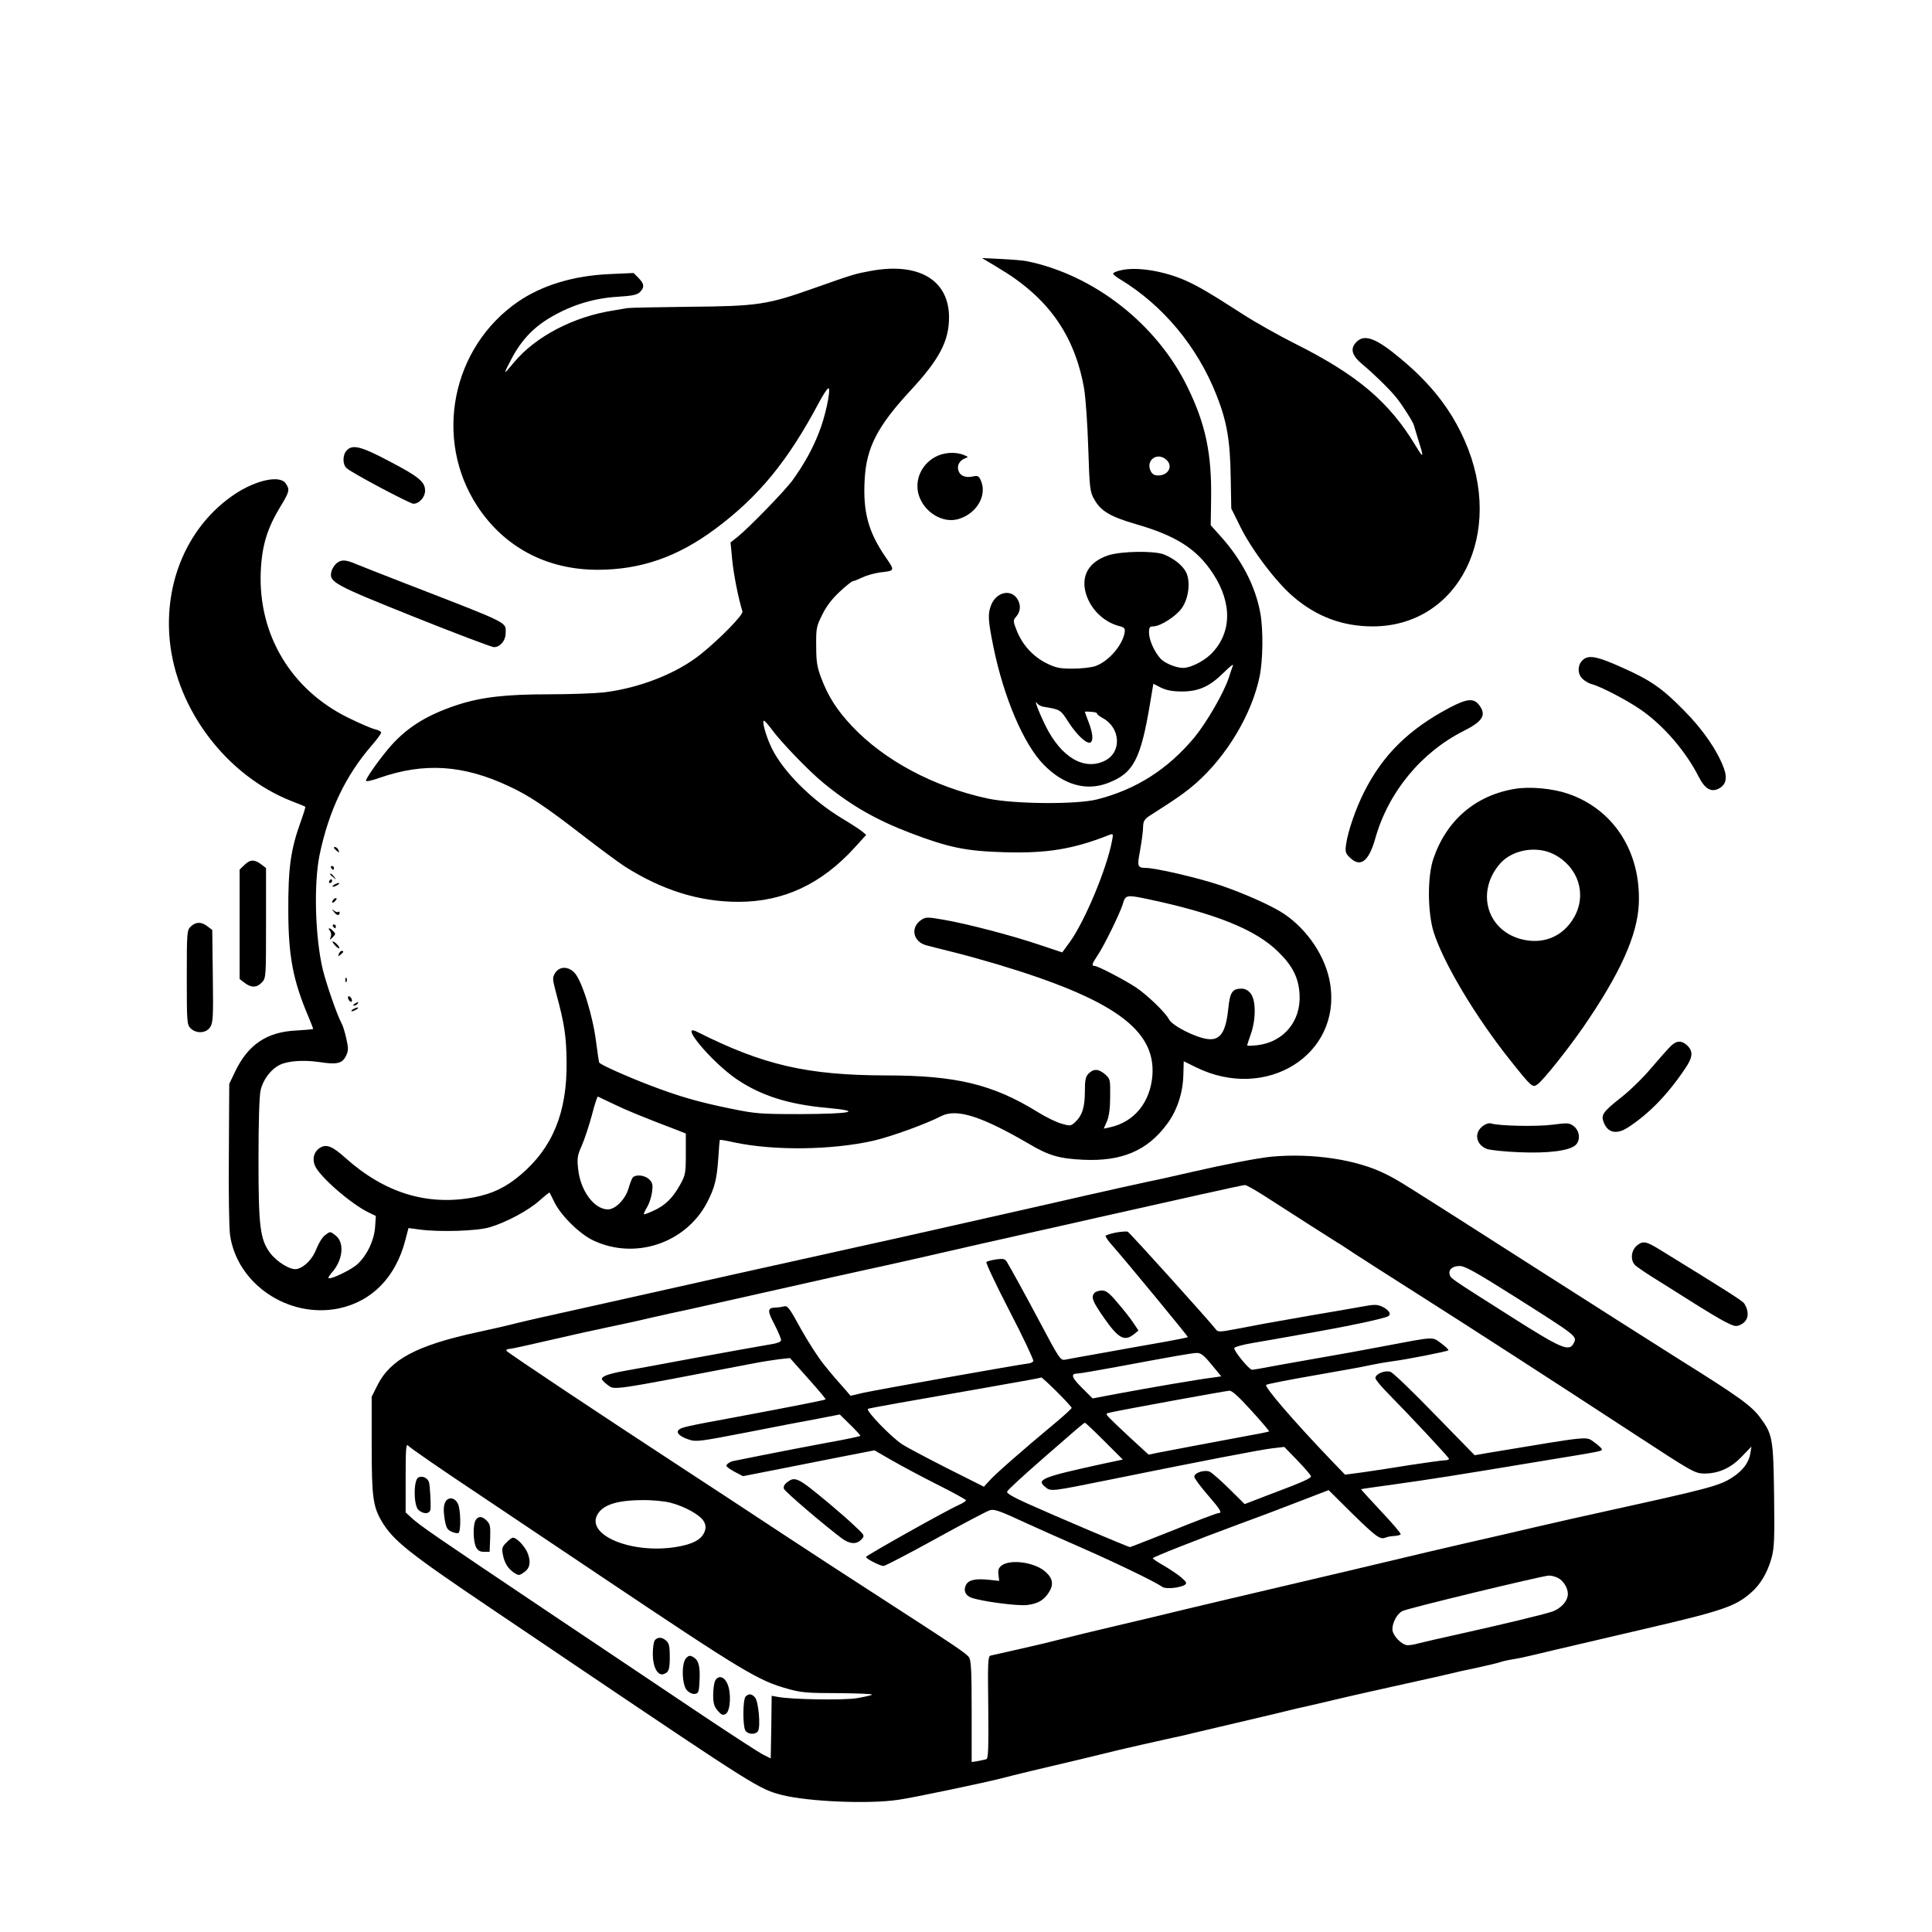 <?xml version="1.0" standalone="no"?>
<!DOCTYPE svg PUBLIC "-//W3C//DTD SVG 20010904//EN"
 "http://www.w3.org/TR/2001/REC-SVG-20010904/DTD/svg10.dtd">
<svg version="1.0" xmlns="http://www.w3.org/2000/svg"
 width="1024pt" height="1024pt" viewBox="0 0 1024 1024"
 preserveAspectRatio="xMidYMid meet">

<g transform="translate(0,1024) scale(0.1,-0.1)"
fill="#000000" stroke="none">
<path d="M5290 8821 c263 -155 405 -354 456 -640 8 -48 18 -189 22 -316 7
-217 9 -232 32 -272 34 -61 84 -91 217 -130 217 -62 328 -133 414 -266 102
-157 97 -316 -14 -425 -39 -38 -108 -72 -146 -72 -38 0 -95 24 -119 48 -33 36
-62 99 -62 140 0 27 4 32 23 32 38 1 120 53 151 97 37 53 47 142 22 191 -18
35 -64 72 -116 93 -52 21 -231 18 -298 -5 -99 -34 -142 -104 -118 -196 22 -84
93 -156 177 -178 28 -7 33 -12 30 -33 -10 -68 -86 -156 -157 -180 -22 -7 -75
-13 -119 -13 -68 0 -89 4 -139 29 -70 35 -126 96 -156 170 -20 50 -21 57 -7
73 25 28 29 59 13 91 -32 61 -112 47 -142 -24 -19 -47 -18 -79 11 -222 55
-270 160 -516 266 -625 105 -108 225 -142 339 -99 138 52 176 124 227 431 l16
96 41 -21 c30 -14 60 -20 111 -20 89 0 148 27 223 102 30 30 51 46 47 36 -4
-10 -14 -39 -22 -65 -27 -81 -116 -235 -182 -316 -141 -169 -308 -276 -516
-329 -110 -28 -444 -25 -582 5 -285 62 -547 202 -718 384 -79 84 -126 157
-163 256 -21 55 -26 85 -26 167 -1 94 1 105 32 167 22 45 52 84 93 122 33 31
65 56 70 56 6 0 28 9 51 20 23 11 64 22 92 26 81 9 80 8 30 81 -92 134 -121
240 -111 413 9 167 68 281 240 467 156 168 207 265 207 391 0 198 -161 293
-415 246 -85 -16 -84 -15 -305 -93 -243 -86 -295 -94 -655 -97 -170 -2 -319
-5 -330 -7 -11 -2 -42 -7 -70 -12 -213 -32 -416 -138 -531 -276 -58 -70 -59
-69 -14 17 54 103 120 172 217 227 110 63 226 97 347 104 78 5 103 10 118 25
25 25 23 44 -8 75 l-26 26 -132 -6 c-188 -9 -353 -59 -480 -146 -352 -242
-449 -728 -216 -1084 143 -218 369 -337 637 -337 229 0 425 68 626 218 228
170 383 358 548 669 24 45 47 79 51 75 12 -12 -19 -155 -52 -236 -35 -90 -80
-169 -141 -254 -44 -58 -225 -245 -290 -298 l-37 -29 9 -94 c8 -78 32 -200 54
-272 6 -17 -121 -147 -224 -229 -126 -100 -321 -177 -511 -200 -46 -5 -177
-10 -290 -10 -230 0 -359 -15 -485 -56 -168 -55 -278 -125 -372 -239 -58 -71
-113 -150 -113 -163 0 -6 32 1 71 15 238 83 446 69 688 -45 106 -49 193 -108
386 -257 94 -73 196 -148 227 -168 199 -126 395 -187 602 -187 240 0 442 95
619 291 l58 64 -24 20 c-14 11 -62 42 -107 69 -160 97 -310 248 -370 371 -30
62 -53 145 -41 145 4 0 22 -20 39 -43 47 -66 203 -228 279 -289 147 -120 278
-194 458 -263 205 -78 295 -96 496 -102 228 -7 368 16 562 93 17 6 18 3 11
-32 -27 -146 -143 -424 -223 -536 l-41 -56 -117 39 c-147 50 -388 113 -511
134 -86 15 -95 15 -118 0 -60 -39 -46 -115 24 -135 20 -5 84 -22 142 -36 58
-14 165 -44 239 -66 612 -184 836 -345 819 -587 -11 -143 -96 -248 -225 -276
l-33 -7 17 39 c11 26 17 68 17 131 1 91 0 94 -27 118 -34 29 -60 31 -87 4 -16
-16 -20 -33 -20 -95 0 -83 -14 -128 -52 -163 -23 -21 -26 -21 -74 -7 -27 8
-83 35 -124 61 -238 147 -434 194 -803 194 -418 1 -651 54 -1004 232 -97 48
80 -162 210 -251 129 -88 277 -135 481 -153 195 -18 131 -32 -144 -33 -207 0
-236 2 -362 28 -173 35 -278 65 -437 126 -130 50 -258 108 -265 119 -2 4 -9
51 -16 105 -17 141 -75 328 -115 371 -33 35 -79 35 -102 0 -16 -26 -16 -30 6
-113 42 -155 53 -224 54 -361 3 -266 -74 -454 -245 -598 -78 -66 -148 -99
-245 -118 -249 -47 -476 23 -686 212 -67 60 -99 72 -133 49 -30 -19 -40 -57
-25 -93 24 -58 192 -204 286 -249 l37 -18 -4 -60 c-6 -71 -41 -145 -91 -193
-31 -31 -146 -86 -156 -76 -2 2 5 14 16 27 61 66 71 163 20 200 -27 21 -27 21
-53 1 -15 -10 -35 -43 -46 -71 -20 -54 -62 -99 -104 -109 -33 -8 -107 37 -144
87 -52 72 -60 141 -60 493 0 191 4 335 11 366 12 56 53 111 100 135 42 22 126
28 210 16 96 -15 123 -8 143 33 13 28 13 39 1 94 -8 34 -19 70 -25 79 -22 39
-79 203 -99 283 -41 171 -49 456 -17 610 49 233 137 419 278 581 26 30 48 60
48 66 0 6 -14 13 -30 17 -17 3 -82 31 -145 62 -303 149 -477 441 -463 774 6
138 34 229 103 343 50 82 52 92 29 125 -31 45 -157 18 -271 -58 -244 -164
-375 -461 -343 -778 37 -365 302 -713 645 -848 39 -15 71 -28 73 -30 2 -1 -8
-34 -22 -73 -56 -154 -69 -250 -68 -485 1 -237 26 -365 106 -553 14 -34 26
-64 26 -66 0 -3 -40 -6 -89 -9 -156 -7 -256 -74 -325 -218 l-31 -65 -2 -365
c-2 -201 1 -396 6 -434 36 -261 309 -446 577 -391 175 37 301 165 352 361 l17
65 60 -8 c104 -14 303 -8 370 12 86 25 208 90 266 143 27 24 51 43 52 41 1 -2
13 -26 27 -54 36 -71 133 -166 205 -200 221 -104 488 -15 602 200 41 80 52
122 60 235 3 52 7 96 8 98 2 2 36 -4 76 -13 213 -45 518 -41 739 9 94 22 277
88 358 130 82 42 212 1 466 -147 105 -62 160 -78 286 -84 205 -10 342 48 446
190 53 71 84 165 86 261 l2 71 65 -32 c372 -183 771 66 711 443 -22 140 -118
285 -244 370 -62 42 -214 110 -342 153 -121 40 -341 91 -394 91 -39 0 -43 10
-30 77 13 76 18 111 19 148 1 22 9 35 34 51 146 93 190 124 245 172 163 143
297 366 338 566 18 86 20 247 4 336 -26 143 -98 282 -210 407 l-53 59 2 135
c4 242 -28 398 -124 595 -161 333 -493 595 -850 669 -16 4 -77 9 -135 12
l-105 5 85 -51z m892 -1018 c37 -33 11 -83 -43 -83 -22 0 -32 7 -41 25 -26 57
37 101 84 58z m-651 -1309 c90 -15 89 -14 134 -84 44 -68 97 -116 115 -105 16
10 12 50 -10 107 -11 29 -20 54 -20 55 0 2 15 2 34 0 19 -1 32 -5 30 -8 -2 -3
11 -14 29 -24 96 -51 104 -180 15 -226 -110 -56 -233 15 -317 185 -38 78 -64
148 -43 117 5 -7 20 -15 33 -17z m546 -1018 c366 -77 579 -163 698 -281 77
-75 108 -138 113 -226 8 -142 -85 -253 -225 -269 -29 -3 -53 -4 -53 -1 1 4 9
31 20 61 27 77 27 179 -1 214 -13 17 -30 26 -48 26 -50 0 -62 -19 -71 -107
-13 -125 -43 -169 -110 -160 -64 8 -186 70 -204 104 -18 36 -117 131 -176 170
-57 38 -201 113 -217 113 -19 0 -16 11 13 54 35 51 119 223 135 274 14 49 20
50 126 28z m-2822 -1089 c68 -33 151 -67 345 -141 l35 -14 0 -108 c0 -102 -2
-112 -30 -163 -39 -70 -78 -109 -139 -137 -28 -13 -52 -22 -53 -20 -2 2 5 19
17 38 11 19 23 55 26 80 5 38 3 49 -15 67 -23 23 -73 28 -88 9 -5 -7 -15 -33
-22 -58 -17 -57 -69 -110 -109 -110 -73 0 -147 100 -158 217 -6 55 -3 71 20
122 14 32 38 105 53 160 14 56 29 100 32 99 3 -2 42 -20 86 -41z"/>
<path d="M5943 8808 c-24 -5 -43 -13 -43 -18 0 -5 17 -19 38 -31 227 -138 409
-357 510 -614 55 -139 72 -239 75 -435 l3 -165 47 -95 c60 -123 193 -298 282
-373 124 -106 262 -157 420 -157 458 0 704 494 489 983 -73 166 -178 301 -339
435 -129 108 -190 132 -233 92 -38 -36 -29 -73 30 -122 57 -47 140 -128 176
-172 30 -35 93 -135 96 -150 2 -6 12 -42 24 -80 30 -94 28 -99 -14 -30 -140
233 -308 376 -639 542 -88 44 -214 115 -280 158 -182 117 -235 147 -301 177
-115 51 -259 74 -341 55z"/>
<path d="M1837 7852 c-22 -24 -22 -75 1 -94 27 -25 335 -188 353 -188 31 0 62
35 62 69 0 47 -32 74 -189 156 -151 80 -196 91 -227 57z"/>
<path d="M4955 7817 c-73 -41 -108 -123 -86 -199 28 -93 128 -154 211 -129 98
29 154 127 118 206 -10 22 -16 25 -40 20 -38 -9 -68 2 -77 28 -11 27 3 55 32
67 21 8 21 8 -6 19 -45 18 -108 13 -152 -12z"/>
<path d="M1782 7253 c-11 -10 -23 -30 -26 -45 -12 -53 15 -68 440 -238 220
-88 410 -160 422 -160 33 0 62 35 62 73 0 62 35 45 -535 266 -115 45 -231 90
-257 101 -58 25 -80 25 -106 3z"/>
<path d="M8394 6746 c-32 -23 -36 -75 -8 -102 12 -13 35 -26 50 -30 47 -12
186 -84 261 -136 120 -83 239 -221 307 -356 31 -61 63 -81 101 -64 42 19 52
55 32 110 -36 96 -110 204 -212 307 -116 118 -178 161 -330 228 -124 56 -170
66 -201 43z"/>
<path d="M7683 6489 c-216 -114 -355 -251 -454 -449 -45 -90 -84 -205 -94
-272 -6 -42 -4 -50 18 -72 57 -56 101 -24 136 99 69 246 243 457 469 571 102
51 122 85 81 138 -29 37 -64 33 -156 -15z"/>
<path d="M8030 6059 c-208 -34 -362 -165 -432 -368 -33 -94 -32 -283 0 -389
51 -164 222 -450 406 -681 114 -143 119 -147 144 -129 30 20 162 186 245 306
194 282 285 483 293 650 12 278 -134 504 -378 586 -80 27 -200 38 -278 25z
m206 -347 c129 -66 176 -211 108 -332 -59 -106 -169 -150 -288 -116 -179 52
-232 254 -105 399 65 74 194 96 285 49z"/>
<path d="M1770 5746 c0 -2 7 -9 15 -16 13 -11 14 -10 9 4 -5 14 -24 23 -24 12z"/>
<path d="M1295 5655 l-25 -24 0 -290 0 -290 26 -20 c35 -27 65 -27 92 2 22 23
22 29 22 314 l0 292 -26 20 c-35 27 -59 26 -89 -4z"/>
<path d="M1755 5640 c3 -5 8 -10 11 -10 2 0 4 5 4 10 0 6 -5 10 -11 10 -5 0
-7 -4 -4 -10z"/>
<path d="M1750 5606 c0 -2 8 -10 18 -17 15 -13 16 -12 3 4 -13 16 -21 21 -21
13z"/>
<path d="M1745 5570 c-3 -5 -1 -10 4 -10 6 0 11 5 11 10 0 6 -2 10 -4 10 -3 0
-8 -4 -11 -10z"/>
<path d="M1770 5550 c-8 -5 -10 -10 -5 -10 6 0 17 5 25 10 8 5 11 10 5 10 -5
0 -17 -5 -25 -10z"/>
<path d="M1765 5469 c-11 -16 -1 -19 13 -3 7 8 8 14 3 14 -5 0 -13 -5 -16 -11z"/>
<path d="M1769 5408 c15 -21 31 -23 31 -6 0 6 -3 8 -7 5 -3 -4 -13 -1 -22 6
-14 11 -14 10 -2 -5z"/>
<path d="M1012 5330 c-21 -20 -22 -26 -22 -270 0 -237 1 -251 20 -270 30 -30
83 -27 104 6 15 22 17 54 14 270 l-3 245 -25 19 c-32 25 -61 25 -88 0z"/>
<path d="M1765 5330 c3 -5 8 -10 11 -10 2 0 4 5 4 10 0 6 -5 10 -11 10 -5 0
-7 -4 -4 -10z"/>
<path d="M1749 5306 c6 -7 8 -22 4 -32 -7 -18 -6 -18 11 -1 15 15 16 19 2 32
-18 19 -32 20 -17 1z"/>
<path d="M1775 5230 c10 -11 20 -18 23 -16 5 6 -23 36 -34 36 -4 0 1 -9 11
-20z"/>
<path d="M1796 5184 c-5 -14 -4 -15 9 -4 17 14 19 20 6 20 -5 0 -12 -7 -15
-16z"/>
<path d="M1831 5044 c0 -11 3 -14 6 -6 3 7 2 16 -1 19 -3 4 -6 -2 -5 -13z"/>
<path d="M1846 4945 c4 -8 10 -15 15 -15 4 0 6 7 3 15 -4 8 -10 15 -15 15 -4
0 -6 -7 -3 -15z"/>
<path d="M1880 4920 c-9 -6 -10 -10 -3 -10 6 0 15 5 18 10 8 12 4 12 -15 0z"/>
<path d="M1870 4890 c-8 -5 -10 -10 -5 -10 6 0 17 5 25 10 8 5 11 10 5 10 -5
0 -17 -5 -25 -10z"/>
<path d="M8852 4692 c-15 -15 -61 -67 -102 -115 -41 -49 -112 -118 -158 -154
-98 -77 -108 -93 -91 -134 22 -54 68 -63 127 -25 110 71 209 172 302 310 44
64 46 96 8 129 -29 24 -56 21 -86 -11z"/>
<path d="M7857 4270 c-46 -36 -33 -99 25 -120 18 -6 94 -14 168 -17 157 -7
271 8 302 39 26 26 21 75 -12 100 -23 17 -32 17 -110 7 -81 -11 -282 -7 -325
6 -13 4 -30 -1 -48 -15z"/>
<path d="M6735 4109 c-69 -7 -251 -42 -415 -80 -47 -11 -114 -26 -150 -34 -74
-15 -337 -73 -650 -145 -518 -117 -760 -172 -975 -219 -126 -28 -432 -96 -680
-151 -247 -56 -592 -132 -765 -171 -173 -38 -340 -76 -370 -84 -30 -8 -120
-29 -200 -46 -322 -70 -461 -144 -530 -282 l-30 -60 0 -256 c0 -276 7 -325 53
-404 61 -103 145 -169 587 -467 102 -69 300 -202 440 -297 951 -641 974 -656
1095 -687 140 -35 460 -49 618 -25 78 11 458 91 547 114 48 13 226 56 415 100
33 8 128 31 210 51 83 19 182 42 220 50 39 9 86 19 105 23 19 5 105 25 190 45
85 20 211 50 280 66 69 17 134 32 145 35 11 2 99 22 195 45 96 23 267 61 380
86 113 25 221 49 240 54 19 5 80 19 135 30 55 12 111 25 125 30 14 5 41 11 60
14 19 3 46 8 60 11 14 3 43 10 65 15 22 6 137 32 255 60 118 28 265 62 325 76
410 95 481 119 563 190 52 44 90 108 112 188 14 52 16 102 13 331 -4 302 -8
323 -74 412 -47 63 -114 111 -424 305 -132 83 -481 305 -775 493 -726 464
-717 458 -785 492 -152 77 -390 113 -610 92z m-42 -202 c160 -103 377 -242
394 -252 10 -5 49 -31 88 -57 38 -25 187 -120 330 -211 268 -170 717 -460
1167 -754 297 -194 311 -202 359 -203 75 -1 141 28 198 87 l54 56 -6 -37 c-8
-49 -41 -92 -96 -127 -68 -44 -121 -58 -671 -179 -96 -21 -256 -57 -355 -80
-99 -23 -274 -64 -390 -90 -115 -26 -295 -69 -400 -94 -104 -25 -354 -84 -555
-131 -201 -47 -437 -103 -525 -124 -88 -22 -250 -60 -360 -86 -110 -26 -240
-57 -290 -70 -49 -13 -153 -38 -230 -55 -77 -17 -147 -33 -155 -35 -14 -4 -15
-39 -12 -275 2 -215 0 -271 -10 -274 -7 -2 -28 -7 -45 -10 l-33 -5 0 267 c0
216 -3 272 -14 288 -15 21 -65 55 -486 327 -140 90 -367 238 -505 329 -137 91
-353 232 -478 314 -493 322 -976 644 -982 654 -3 5 2 10 12 10 10 0 106 21
213 46 107 25 247 56 310 69 63 13 165 35 227 50 61 14 151 34 200 44 48 11
261 58 473 106 212 48 423 95 470 105 76 16 387 86 620 140 47 10 155 35 240
54 85 19 247 55 360 81 427 96 775 174 788 174 7 1 49 -23 95 -52z m1325 -533
c349 -221 342 -216 322 -255 -24 -44 -64 -27 -326 139 -334 212 -323 205 -330
225 -9 27 14 47 53 47 27 0 86 -33 281 -156z m-5463 -1066 c209 -140 497 -333
640 -429 746 -500 825 -547 980 -590 69 -20 105 -23 267 -23 103 -1 184 -4
180 -8 -4 -4 -41 -12 -82 -19 -73 -11 -342 -7 -417 7 l-33 6 -2 -166 -3 -166
-40 20 c-22 11 -162 102 -312 202 -150 101 -529 355 -843 565 -587 394 -666
448 -712 491 l-28 26 0 185 c0 150 2 182 13 169 6 -9 183 -131 392 -270z
m1000 -33 c76 -20 156 -65 175 -98 11 -19 12 -33 5 -54 -16 -43 -64 -69 -156
-83 -231 -36 -470 62 -414 170 28 53 102 78 235 79 56 1 120 -5 155 -14z
m4704 -399 c28 -15 51 -53 51 -84 0 -38 -38 -80 -87 -95 -53 -17 -260 -67
-508 -122 -88 -19 -176 -40 -196 -45 -20 -6 -46 -10 -58 -10 -31 0 -81 52 -81
85 0 35 25 82 53 96 24 14 738 186 775 188 13 1 35 -5 51 -13z"/>
<path d="M5913 3707 c-29 -6 -53 -14 -53 -18 0 -5 11 -22 24 -37 83 -94 415
-497 412 -499 -2 -2 -55 -13 -117 -24 -63 -11 -136 -24 -164 -29 -27 -5 -115
-21 -195 -35 -80 -14 -157 -28 -171 -31 -29 -6 -30 -4 -147 216 -56 106 -148
274 -165 301 -10 17 -19 19 -57 14 -25 -4 -48 -10 -52 -14 -4 -4 51 -121 123
-260 72 -139 128 -258 126 -265 -3 -6 -15 -12 -29 -13 -39 -4 -807 -140 -876
-156 l-64 -15 -23 27 c-55 62 -70 79 -120 141 -29 36 -83 120 -121 188 -58
107 -70 123 -88 118 -12 -3 -30 -6 -41 -6 -48 -1 -50 -14 -11 -88 20 -39 36
-77 36 -85 0 -10 -23 -18 -77 -26 -43 -7 -213 -38 -378 -68 -165 -31 -334 -62
-375 -69 -82 -15 -120 -28 -120 -43 0 -5 14 -19 30 -31 40 -29 2 -34 780 115
41 8 100 17 131 21 l56 6 96 -108 c53 -59 95 -109 93 -111 -3 -4 -204 -43
-471 -93 -266 -49 -294 -55 -308 -69 -15 -15 6 -35 54 -51 38 -13 59 -10 307
38 147 29 318 62 380 73 l113 22 55 -54 c30 -29 54 -56 54 -59 0 -3 -82 -20
-183 -38 -100 -19 -249 -47 -332 -64 -82 -16 -154 -31 -160 -32 -16 -3 -35
-17 -35 -25 0 -5 20 -19 44 -32 l44 -23 163 32 c90 18 247 49 349 69 l185 36
90 -52 c50 -29 159 -87 242 -129 84 -42 153 -80 153 -84 0 -4 -17 -15 -37 -24
-68 -30 -493 -269 -493 -276 0 -10 75 -48 93 -48 8 0 133 65 278 145 145 80
274 148 287 151 23 6 52 -4 198 -72 43 -20 170 -76 281 -125 187 -82 396 -183
434 -210 17 -13 94 -5 119 11 12 9 9 15 -20 40 -19 16 -61 44 -92 62 -32 18
-58 36 -58 39 0 6 228 96 455 180 77 28 216 80 308 116 l169 65 121 -120 c133
-130 152 -144 182 -131 11 4 32 8 47 8 15 1 29 5 32 9 2 4 -44 59 -104 122
-59 63 -107 116 -106 117 0 1 84 13 186 27 192 27 295 43 765 121 335 55 325
53 325 64 0 4 -18 21 -39 36 -48 33 -5 37 -566 -56 l-69 -12 -211 216 c-115
119 -221 221 -235 226 -29 10 -80 -11 -80 -33 0 -7 24 -37 53 -67 148 -151
337 -354 337 -361 0 -4 -10 -8 -22 -8 -13 0 -92 -11 -178 -24 -85 -14 -199
-31 -253 -39 l-98 -13 -77 80 c-201 210 -354 389 -341 396 8 5 122 27 254 50
132 23 267 47 300 55 33 7 85 16 115 20 74 9 290 52 297 58 2 3 -15 20 -38 37
-50 36 -29 37 -304 -15 -99 -19 -247 -46 -330 -60 -82 -14 -196 -35 -253 -45
-57 -11 -109 -20 -116 -20 -15 0 -98 101 -94 115 1 6 45 18 98 27 52 9 163 28
245 43 243 42 453 86 473 99 18 11 3 33 -31 50 -28 13 -42 13 -112 0 -44 -8
-159 -28 -255 -44 -96 -17 -209 -37 -250 -44 -41 -8 -115 -22 -164 -31 -78
-15 -91 -15 -100 -3 -34 45 -460 517 -469 520 -7 2 -36 0 -64 -5z m508 -699
l52 -63 -49 -7 c-74 -9 -341 -55 -496 -84 l-137 -26 -56 56 c-56 55 -62 76
-24 76 11 0 104 16 207 35 295 55 395 73 424 74 22 1 38 -11 79 -61z m-819
-145 c43 -43 78 -81 78 -85 0 -4 -39 -40 -87 -80 -172 -143 -318 -271 -348
-305 l-30 -33 -197 99 c-108 55 -214 111 -235 125 -58 37 -200 184 -182 189
15 5 182 35 624 112 227 40 271 48 295 54 2 0 40 -34 82 -76z m1031 -100 c53
-58 95 -108 94 -110 -2 -1 -41 -10 -88 -18 -198 -37 -458 -86 -503 -95 l-48
-10 -97 89 c-53 49 -104 98 -114 109 -18 20 -18 20 15 27 73 16 604 113 624
114 14 1 51 -33 117 -106z m-780 -161 l98 -98 -108 -23 c-321 -70 -353 -83
-302 -123 28 -24 32 -23 334 38 468 95 813 162 871 168 l61 7 69 -71 c38 -39
70 -77 72 -83 3 -12 -32 -28 -247 -109 l-104 -40 -81 80 c-44 44 -91 85 -103
91 -26 13 -83 -4 -83 -26 0 -8 32 -51 70 -95 71 -82 80 -98 57 -98 -7 0 -114
-40 -237 -90 -124 -49 -228 -90 -231 -90 -9 0 -400 166 -546 232 -76 34 -110
55 -105 62 7 13 75 75 197 182 166 145 210 183 215 183 3 1 49 -43 103 -97z"/>
<path d="M5802 3388 c-21 -21 -13 -43 48 -131 78 -112 110 -129 161 -88 l23
19 -26 39 c-14 22 -51 69 -83 106 -44 53 -62 67 -84 67 -15 0 -32 -5 -39 -12z"/>
<path d="M4170 2382 c-13 -10 -19 -23 -15 -33 5 -15 215 -194 306 -262 43 -32
79 -34 105 -6 18 20 18 21 -37 72 -30 29 -90 81 -133 117 -169 141 -182 147
-226 112z"/>
<path d="M5311 1944 c-18 -13 -22 -24 -19 -50 l4 -33 -57 6 c-70 7 -105 -1
-119 -27 -15 -29 -4 -56 28 -68 51 -19 244 -45 295 -39 59 7 91 26 118 70 25
40 18 74 -22 108 -55 48 -180 66 -228 33z"/>
<path d="M2217 2409 c-26 -15 -25 -149 1 -172 28 -25 62 -22 64 6 2 34 -3 120
-8 140 -7 24 -36 37 -57 26z"/>
<path d="M2359 2276 c-8 -17 -9 -43 -3 -83 8 -49 13 -60 37 -71 15 -7 32 -10
37 -7 14 9 12 125 -3 155 -17 35 -54 38 -68 6z"/>
<path d="M2520 2181 c-14 -27 -12 -111 3 -141 9 -18 21 -25 42 -25 l30 0 3 72
c2 62 0 75 -18 93 -25 25 -46 26 -60 1z"/>
<path d="M2684 2064 c-22 -21 -25 -31 -19 -62 8 -45 27 -76 60 -98 23 -15 27
-15 49 0 33 21 41 51 25 98 -12 37 -59 88 -80 88 -6 0 -21 -11 -35 -26z"/>
<path d="M3472 1548 c-7 -7 -12 -39 -12 -74 0 -70 26 -118 58 -107 27 10 32
24 32 94 0 51 -4 70 -18 82 -22 20 -43 22 -60 5z"/>
<path d="M3636 1451 c-25 -28 -22 -141 5 -170 12 -13 30 -21 42 -19 20 3 22
10 25 75 3 76 -6 106 -37 122 -14 8 -22 6 -35 -8z"/>
<path d="M3790 1331 c-5 -11 -10 -44 -10 -75 0 -44 5 -60 24 -83 20 -23 28
-26 43 -17 24 15 30 109 9 158 -17 41 -49 49 -66 17z"/>
<path d="M3952 1248 c-15 -15 -16 -152 -2 -179 13 -23 56 -25 68 -3 14 25 2
156 -16 177 -18 20 -33 22 -50 5z"/>
<path d="M8677 3639 c-30 -23 -37 -73 -14 -101 6 -9 68 -51 137 -93 69 -43
161 -101 205 -129 45 -28 106 -65 137 -81 49 -25 59 -28 82 -17 43 19 51 65
21 113 -9 14 -89 65 -450 287 -70 43 -87 46 -118 21z"/>
</g>
</svg>
